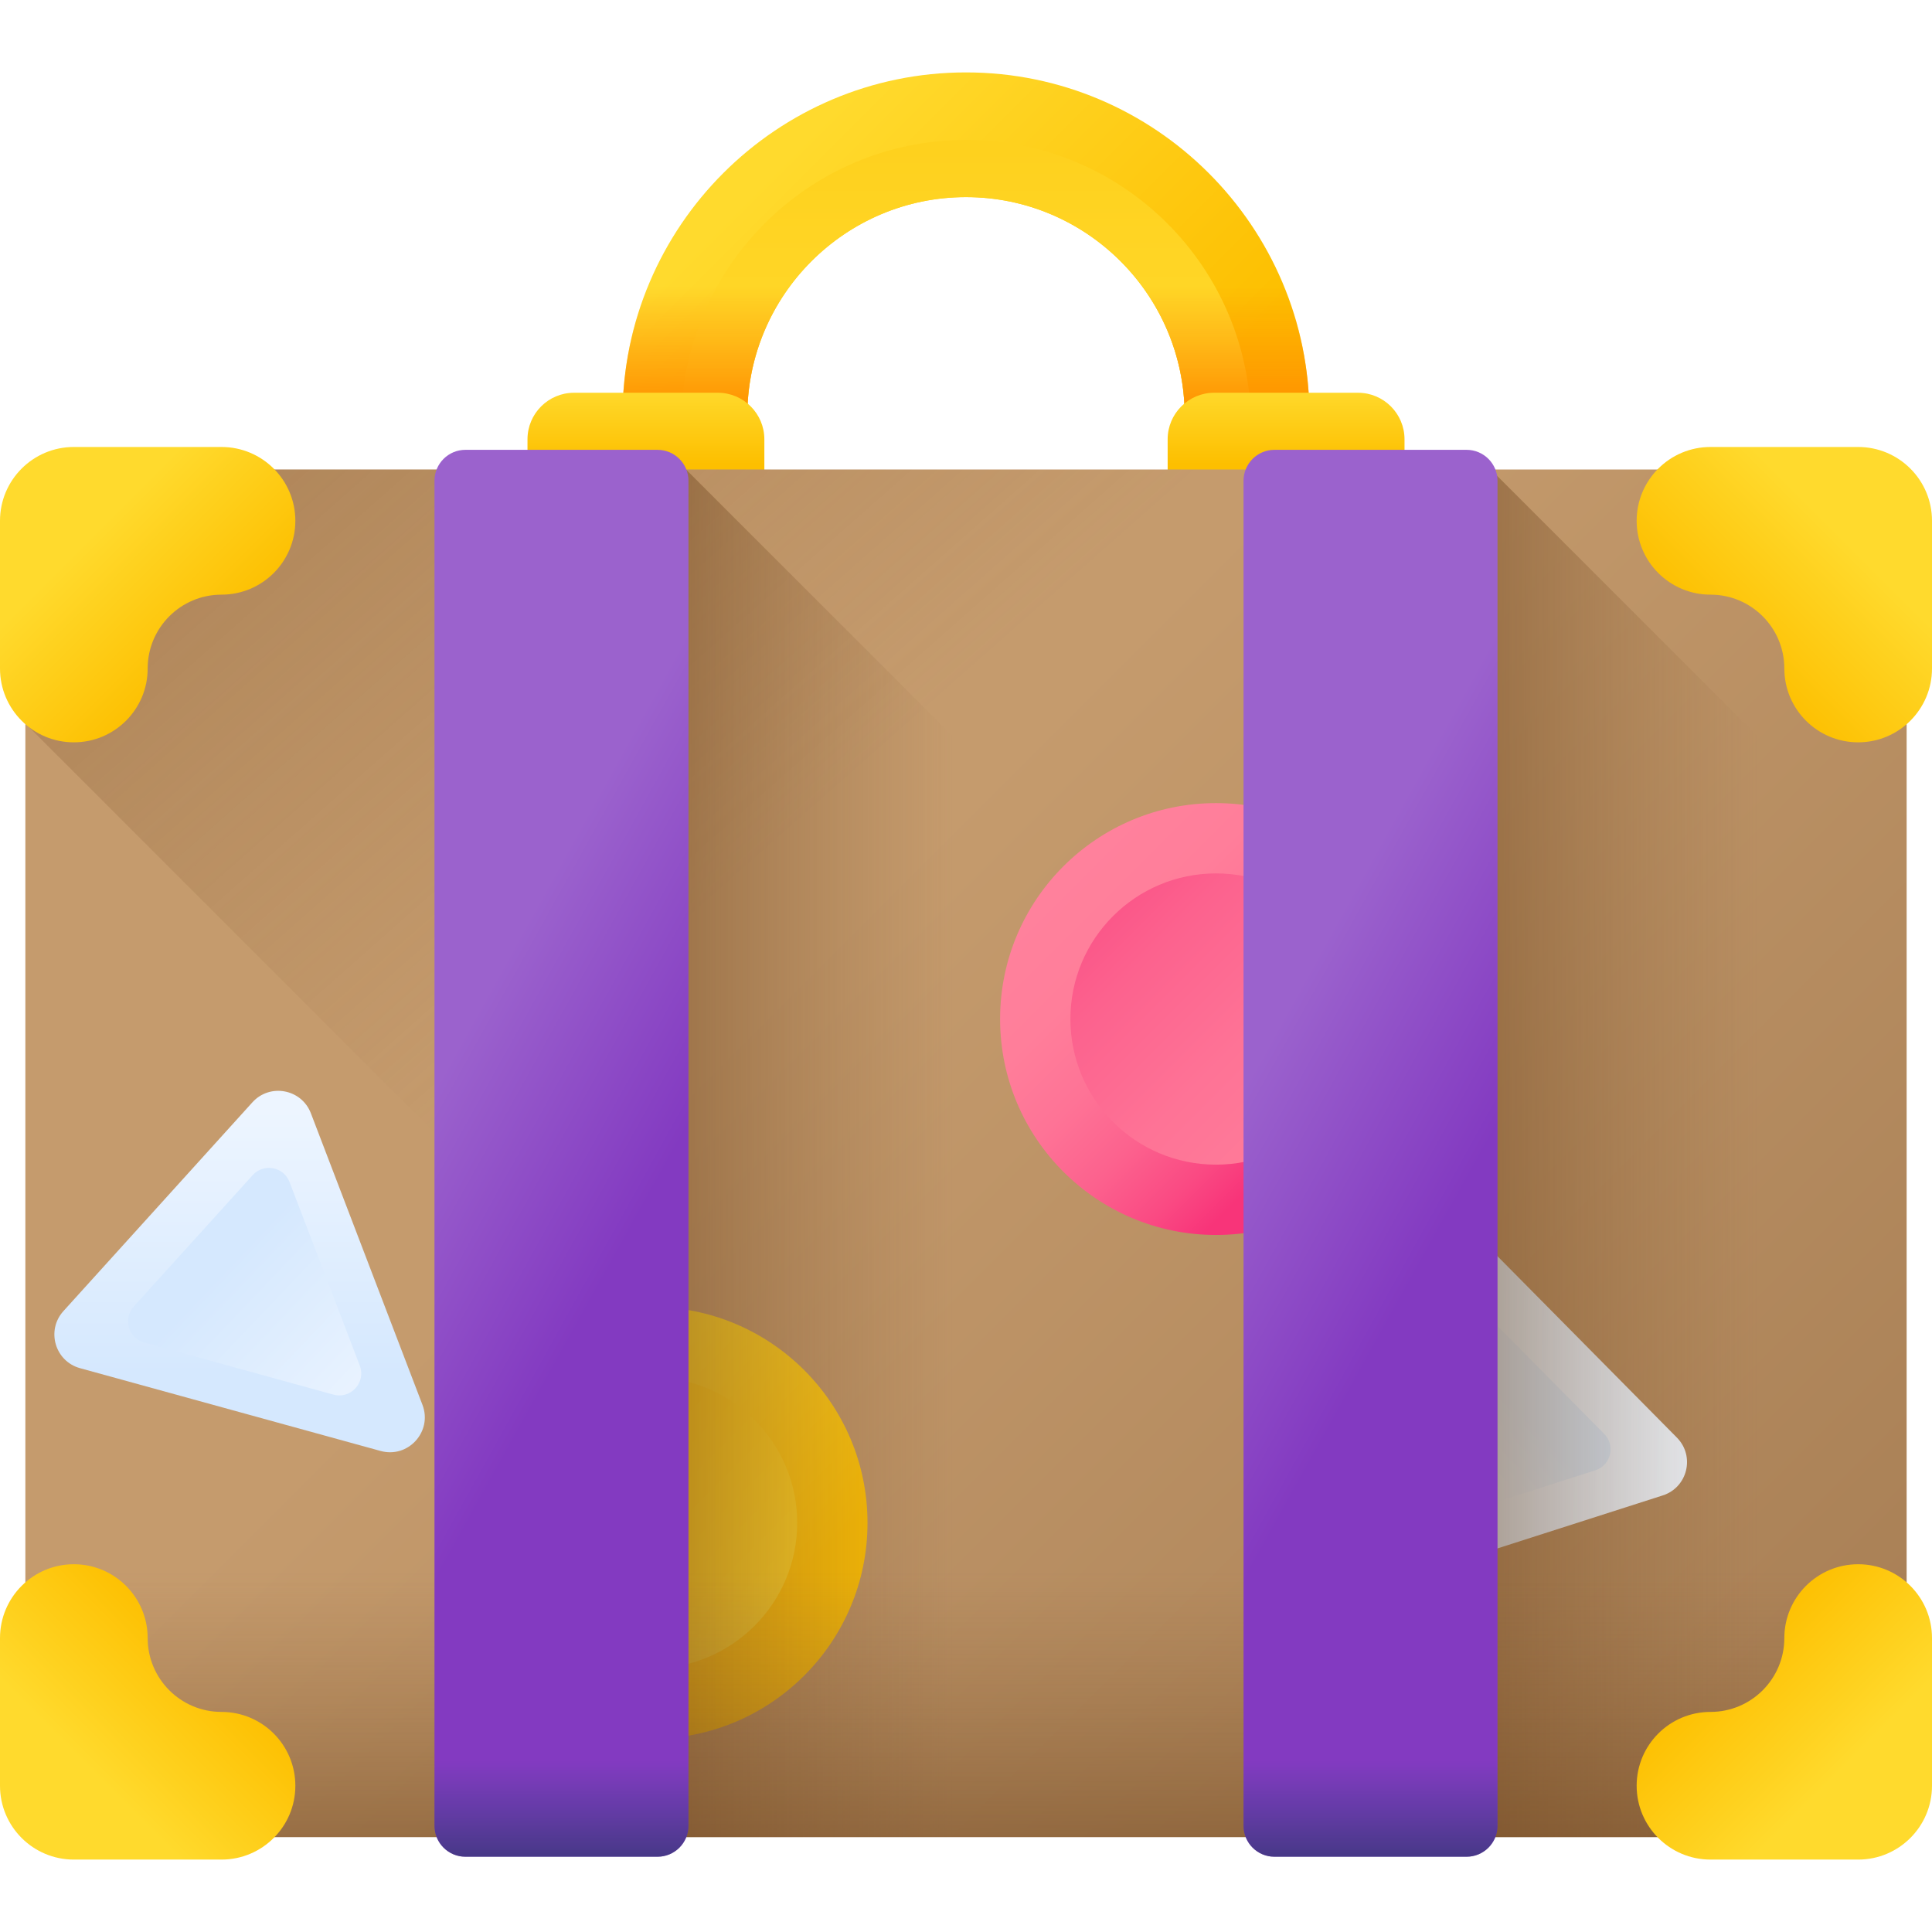 <svg id="Capa_1" enable-background="new 0 0 510 510" height="512" viewBox="0 0 510 510" width="512" xmlns="http://www.w3.org/2000/svg" xmlns:xlink="http://www.w3.org/1999/xlink"><linearGradient id="lg1"><stop offset="0" stop-color="#ffda2d"/><stop offset="1" stop-color="#fdbf00"/></linearGradient><linearGradient id="SVGID_1_" gradientUnits="userSpaceOnUse" x1="202.987" x2="287.806" xlink:href="#lg1" y1="45.967" y2="130.786"/><linearGradient id="SVGID_2_" gradientUnits="userSpaceOnUse" x1="255" x2="255" xlink:href="#lg1" y1="106.974" y2="-96.402"/><linearGradient id="lg2"><stop offset="0" stop-color="#ff9100" stop-opacity="0"/><stop offset="1" stop-color="#ff9100"/></linearGradient><linearGradient id="SVGID_3_" gradientUnits="userSpaceOnUse" x1="316.953" x2="316.953" xlink:href="#lg2" y1="75.614" y2="108.384"/><linearGradient id="SVGID_4_" gradientUnits="userSpaceOnUse" x1="193.047" x2="193.047" xlink:href="#lg2" y1="75.614" y2="108.384"/><linearGradient id="SVGID_5_" gradientUnits="userSpaceOnUse" x1="170.507" x2="170.507" xlink:href="#lg1" y1="102.169" y2="122.509"/><linearGradient id="SVGID_6_" gradientUnits="userSpaceOnUse" x1="339.494" x2="339.494" xlink:href="#lg1" y1="102.169" y2="122.509"/><linearGradient id="SVGID_7_" gradientUnits="userSpaceOnUse" x1="206.88" x2="479.528" y1="256.318" y2="528.966"><stop offset="0" stop-color="#c59b6d"/><stop offset="1" stop-color="#a57c52"/></linearGradient><linearGradient id="lg3"><stop offset="0" stop-color="#edf5ff"/><stop offset="1" stop-color="#d5e8fe"/></linearGradient><linearGradient id="SVGID_8_" gradientUnits="userSpaceOnUse" x1="63.249" x2="63.249" xlink:href="#lg3" y1="293.008" y2="362.559"/><linearGradient id="SVGID_9_" gradientUnits="userSpaceOnUse" x1="100.924" x2="58.924" xlink:href="#lg3" y1="374.888" y2="334.888"/><linearGradient id="SVGID_10_" gradientTransform="matrix(-.055 .999 -.999 -.055 793.325 -3.353)" gradientUnits="userSpaceOnUse" x1="398.249" x2="398.249" xlink:href="#lg3" y1="331.008" y2="400.559"/><linearGradient id="SVGID_11_" gradientTransform="matrix(-.055 .999 -.999 -.055 793.325 -3.353)" gradientUnits="userSpaceOnUse" x1="435.924" x2="393.924" xlink:href="#lg3" y1="412.888" y2="372.888"/><linearGradient id="lg4"><stop offset="0" stop-color="#8c6239" stop-opacity="0"/><stop offset=".52" stop-color="#734a23" stop-opacity=".52"/><stop offset="1" stop-color="#603813"/></linearGradient><linearGradient id="SVGID_12_" gradientUnits="userSpaceOnUse" x1="261.241" x2="-116.93" xlink:href="#lg4" y1="173.064" y2="-254.827"/><linearGradient id="lg5"><stop offset="0" stop-color="#ff819c"/><stop offset=".259" stop-color="#ff7e9a"/><stop offset=".476" stop-color="#fe7396"/><stop offset=".676" stop-color="#fc628e"/><stop offset=".867" stop-color="#fa4a83"/><stop offset="1" stop-color="#f83479"/></linearGradient><linearGradient id="SVGID_13_" gradientUnits="userSpaceOnUse" x1="282" x2="347.72" xlink:href="#lg5" y1="230" y2="295.72"/><linearGradient id="SVGID_14_" gradientUnits="userSpaceOnUse" x1="383.667" x2="265.439" xlink:href="#lg5" y1="331.667" y2="213.439"/><linearGradient id="SVGID_15_" gradientUnits="userSpaceOnUse" x1="133" x2="198.72" xlink:href="#lg1" y1="363" y2="428.72"/><linearGradient id="SVGID_16_" gradientUnits="userSpaceOnUse" x1="234.667" x2="116.439" xlink:href="#lg1" y1="464.667" y2="346.439"/><linearGradient id="SVGID_17_" gradientUnits="userSpaceOnUse" x1="251.61" x2="102.177" xlink:href="#lg4" y1="304.438" y2="304.438"/><linearGradient id="SVGID_18_" gradientUnits="userSpaceOnUse" x1="464.049" x2="314.616" xlink:href="#lg4" y1="304.438" y2="304.438"/><linearGradient id="SVGID_19_" gradientUnits="userSpaceOnUse" x1="255" x2="255" xlink:href="#lg4" y1="415.178" y2="549.723"/><linearGradient id="SVGID_20_" gradientUnits="userSpaceOnUse" x1="23.75" x2="54.839" xlink:href="#lg1" y1="141.742" y2="172.83"/><linearGradient id="SVGID_21_" gradientTransform="matrix(-1 0 0 -1 725.307 943.11)" gradientUnits="userSpaceOnUse" x1="239.057" x2="270.146" xlink:href="#lg1" y1="475.975" y2="507.063"/><linearGradient id="SVGID_22_" gradientTransform="matrix(1 0 0 -1 0 510)" gradientUnits="userSpaceOnUse" x1="23.75" x2="54.839" xlink:href="#lg1" y1="42.865" y2="73.953"/><linearGradient id="SVGID_23_" gradientTransform="matrix(-1 0 0 1 725.307 -433.11)" gradientUnits="userSpaceOnUse" x1="239.057" x2="270.146" xlink:href="#lg1" y1="574.851" y2="605.94"/><linearGradient id="lg6"><stop offset="0" stop-color="#9b62cd"/><stop offset="1" stop-color="#833ac1"/></linearGradient><linearGradient id="SVGID_24_" gradientUnits="userSpaceOnUse" x1="115.209" x2="170.956" xlink:href="#lg6" y1="286.151" y2="317.038"/><linearGradient id="lg7"><stop offset="0" stop-color="#07485e" stop-opacity="0"/><stop offset=".388" stop-color="#05394a" stop-opacity=".388"/><stop offset="1" stop-color="#03232e"/></linearGradient><linearGradient id="SVGID_25_" gradientUnits="userSpaceOnUse" x1="148.216" x2="148.216" xlink:href="#lg7" y1="464.897" y2="518.007"/><linearGradient id="SVGID_26_" gradientUnits="userSpaceOnUse" x1="328.778" x2="384.525" xlink:href="#lg6" y1="286.151" y2="317.038"/><linearGradient id="SVGID_27_" gradientUnits="userSpaceOnUse" x1="361.784" x2="361.784" xlink:href="#lg7" y1="464.897" y2="518.007"/><g><g><path d="m345.65 123.683h-32.92v-13.918c0-31.833-25.898-57.731-57.731-57.731s-57.731 25.898-57.731 57.731v13.918h-32.92v-13.918c0-49.985 40.666-90.65 90.65-90.65 49.985 0 90.65 40.666 90.65 90.65v13.918z" fill="url(#SVGID_1_)"/><path d="m255 36.939c-41.465 0-75.199 33.734-75.199 75.199v11.545h17.468v-13.918c0-31.833 25.898-57.731 57.731-57.731s57.731 25.898 57.731 57.731v13.918h17.468v-11.545c0-41.465-33.735-75.199-75.199-75.199z" fill="url(#SVGID_2_)"/></g><g><path d="m312.731 109.765v13.918h32.92v-13.918c0-17.257-4.851-33.4-13.255-47.146h-44.139c14.789 10.465 24.474 27.69 24.474 47.146z" fill="url(#SVGID_3_)"/><path d="m197.269 109.765c0-19.456 9.684-36.682 24.475-47.146h-44.139c-8.404 13.745-13.255 29.889-13.255 47.146v13.918h32.92v-13.918z" fill="url(#SVGID_4_)"/></g><g><path d="m201.77 129.289h-62.526v-13.319c0-6.79 5.504-12.295 12.295-12.295h37.937c6.79 0 12.295 5.504 12.295 12.295v13.319z" fill="url(#SVGID_5_)"/><path d="m370.757 129.289h-62.527v-13.319c0-6.79 5.504-12.295 12.295-12.295h37.937c6.79 0 12.295 5.504 12.295 12.295z" fill="url(#SVGID_6_)"/></g><path d="m475.785 484.946h-441.57c-15.198 0-27.519-12.32-27.519-27.519v-305.978c0-15.198 12.32-27.519 27.519-27.519h441.57c15.198 0 27.519 12.32 27.519 27.519v305.978c0 15.198-12.321 27.519-27.519 27.519z" fill="url(#SVGID_7_)"/><g><path d="m66.625 290.988-49.883 55.108c-4.606 5.089-2.232 13.247 4.385 15.07l79.337 21.853c7.284 2.006 13.755-5.123 11.055-12.179l-29.455-76.962c-2.457-6.42-10.826-7.987-15.439-2.89z" fill="url(#SVGID_8_)"/><path d="m66.708 310.203-31.404 34.694c-2.9 3.204-1.405 8.34 2.761 9.487l49.948 13.758c4.586 1.263 8.66-3.225 6.96-7.668l-18.543-48.452c-1.549-4.042-6.818-5.028-9.722-1.819z" fill="url(#SVGID_9_)"/></g><g><path d="m442.665 379.496-52.27-52.849c-4.827-4.88-13.103-2.96-15.289 3.546l-26.2 78.01c-2.405 7.162 4.356 14.017 11.55 11.71l78.471-25.16c6.546-2.1 8.573-10.369 3.738-15.257z" fill="url(#SVGID_10_)"/><path d="m423.475 378.517-32.907-33.272c-3.039-3.072-8.249-1.864-9.625 2.233l-16.495 49.112c-1.514 4.509 2.742 8.825 7.272 7.372l49.402-15.84c4.121-1.321 5.397-6.527 2.353-9.605z" fill="url(#SVGID_11_)"/></g><path d="m503.305 151.448v305.98c0 15.198-12.317 27.515-27.515 27.515h-175.138l-293.957-293.968v-39.527c0-15.199 12.317-27.515 27.515-27.515h441.58c15.198 0 27.515 12.317 27.515 27.515z" fill="url(#SVGID_12_)"/><g><circle cx="321" cy="269" fill="url(#SVGID_13_)" r="57"/><circle cx="321" cy="269" fill="url(#SVGID_14_)" r="38.439"/></g><g><circle cx="172" cy="402" fill="url(#SVGID_15_)" r="57"/><circle cx="172" cy="402" fill="url(#SVGID_16_)" r="38.439"/></g><path d="m138.611 484.946h131.644v-271.849l-89.166-89.166h-42.478z" fill="url(#SVGID_17_)"/><path d="m351.049 484.946h131.645v-271.849l-89.167-89.166h-42.478z" fill="url(#SVGID_18_)"/><path d="m6.696 348.508v108.919c0 15.198 12.32 27.518 27.519 27.518h441.57c15.198 0 27.519-12.32 27.519-27.518v-108.919z" fill="url(#SVGID_19_)"/><g><g><path d="m58.474 156.974c10.765 0 19.491-8.727 19.491-19.491 0-10.765-8.727-19.491-19.491-19.491h-38.983c-10.764-.001-19.491 8.726-19.491 19.491v38.983c0 10.765 8.727 19.491 19.491 19.491 10.765 0 19.491-8.727 19.491-19.491.001-10.765 8.727-19.492 19.492-19.492z" fill="url(#SVGID_20_)"/><path d="m451.526 451.902c-10.765 0-19.491 8.727-19.491 19.491 0 10.765 8.727 19.491 19.491 19.491h38.983c10.765 0 19.491-8.727 19.491-19.491v-38.983c0-10.765-8.727-19.491-19.491-19.491-10.765 0-19.491 8.727-19.491 19.491-.001 10.766-8.727 19.492-19.492 19.492z" fill="url(#SVGID_21_)"/></g><g><path d="m58.474 451.902c10.765 0 19.491 8.727 19.491 19.491 0 10.765-8.727 19.491-19.491 19.491h-38.983c-10.764.001-19.491-8.725-19.491-19.49v-38.983c0-10.765 8.727-19.491 19.491-19.491 10.765 0 19.491 8.727 19.491 19.491.001 10.765 8.727 19.491 19.492 19.491z" fill="url(#SVGID_22_)"/><path d="m451.526 156.974c-10.765 0-19.491-8.727-19.491-19.491 0-10.765 8.727-19.491 19.491-19.491h38.983c10.765 0 19.491 8.727 19.491 19.491v38.983c0 10.765-8.727 19.491-19.491 19.491-10.765 0-19.491-8.727-19.491-19.491-.001-10.765-8.727-19.492-19.492-19.492z" fill="url(#SVGID_23_)"/></g></g><g><g><path d="m173.565 490.134h-50.7c-4.514 0-8.173-3.659-8.173-8.173v-355.045c0-4.514 3.659-8.173 8.173-8.173h50.7c4.514 0 8.173 3.659 8.173 8.173v355.045c.001 4.514-3.659 8.173-8.173 8.173z" fill="url(#SVGID_24_)"/><path d="m114.692 413.294v68.666c0 4.514 3.659 8.173 8.173 8.173h50.7c4.514 0 8.173-3.659 8.173-8.173v-68.666z" fill="url(#SVGID_25_)"/></g><g><path d="m387.134 490.134h-50.7c-4.514 0-8.173-3.659-8.173-8.173v-355.045c0-4.514 3.659-8.173 8.173-8.173h50.7c4.514 0 8.173 3.659 8.173 8.173v355.045c.001 4.514-3.659 8.173-8.173 8.173z" fill="url(#SVGID_26_)"/><path d="m328.261 413.294v68.666c0 4.514 3.659 8.173 8.173 8.173h50.7c4.514 0 8.173-3.659 8.173-8.173v-68.666z" fill="url(#SVGID_27_)"/></g></g></g></svg>